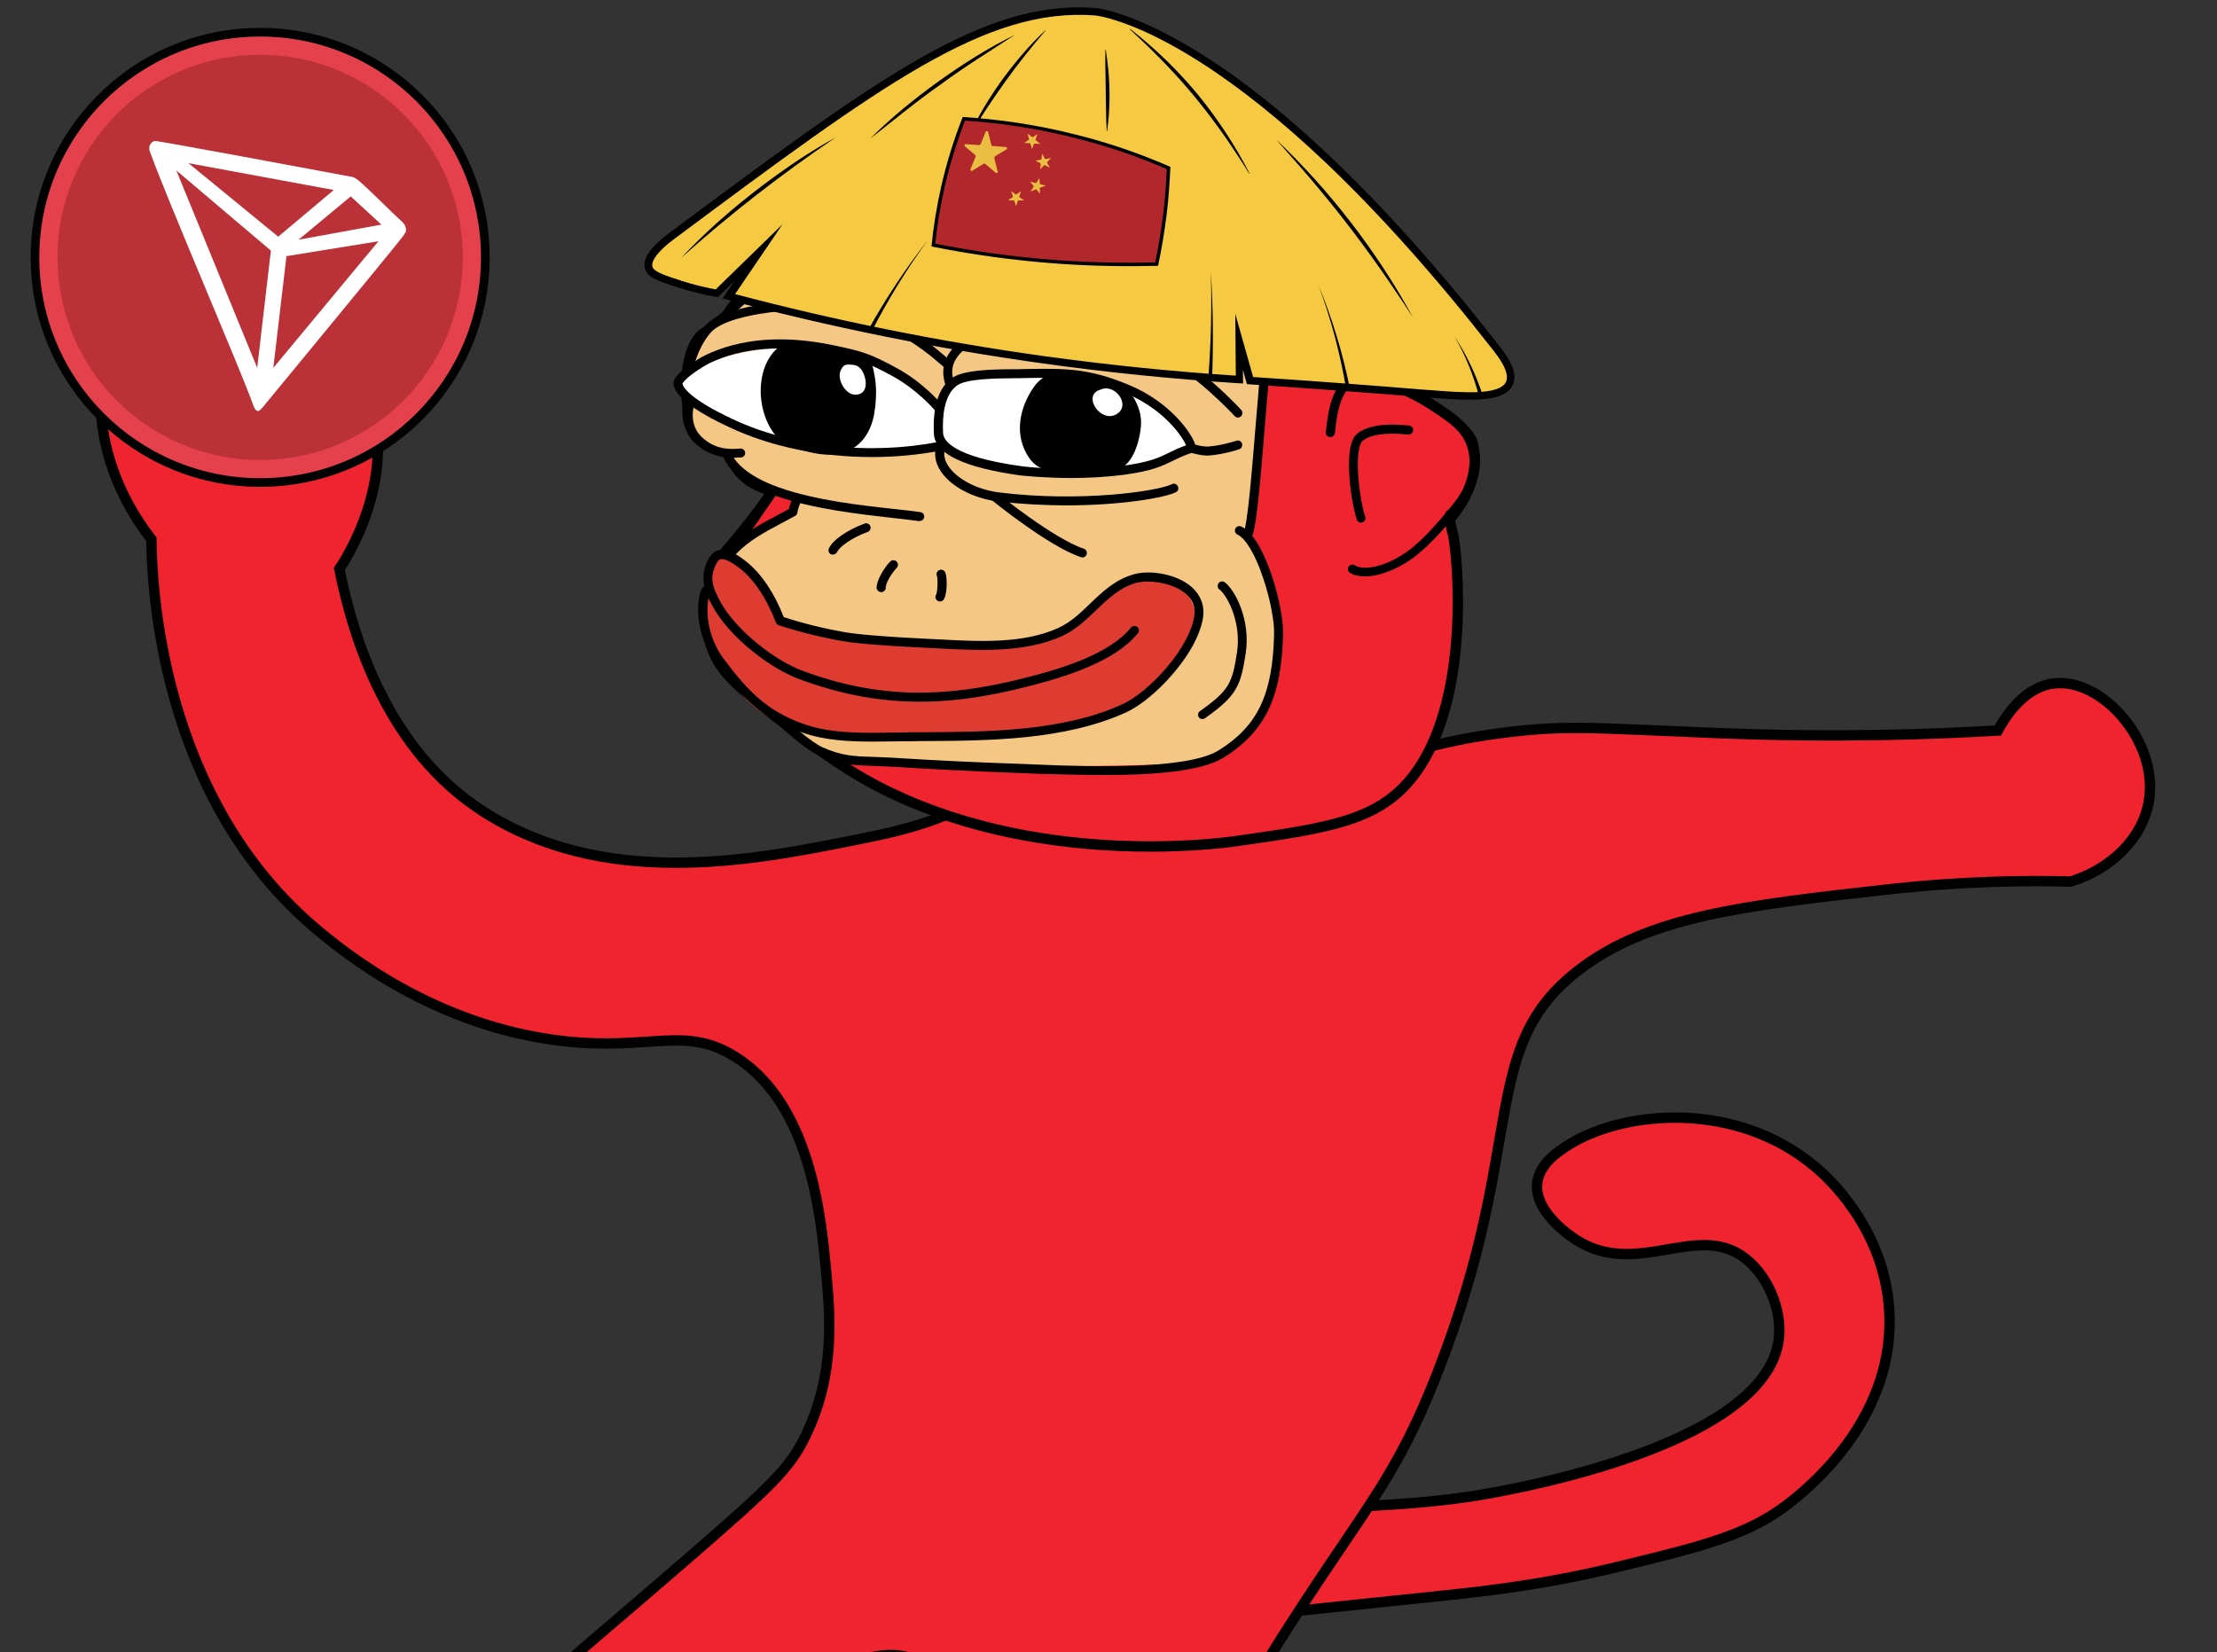 <?xml version="1.0" encoding="utf-8"?>
<!-- Generator: Adobe Illustrator 28.4.1, SVG Export Plug-In . SVG Version: 6.00 Build 0)  -->
<svg version="1.1" id="a" xmlns="http://www.w3.org/2000/svg" xmlns:xlink="http://www.w3.org/1999/xlink" x="0px" y="0px"
	 viewBox="0 0 1280 954" style="enable-background:new 0 0 1280 954;" xml:space="preserve">
<rect x="0" y="0" width="1280" height="954" fill="#333333" stroke="none"/>
<style type="text/css">
	.st0{fill:#EF242F;stroke:#000000;stroke-width:6;stroke-miterlimit:10;}
	.st1{fill:#EF242F;stroke:#020202;stroke-width:6;stroke-miterlimit:10;}
	.st2{fill:#F5C785;}
	.st3{fill:#FFFFFF;}
	.st4{fill:#DE3C31;}
	.st5{fill:#F5C941;}
	.st6{fill:#B2272C;stroke:#000000;stroke-width:2;stroke-miterlimit:10;}
	.st7{fill:#EABE42;}
	.st8{fill:#E5414D;stroke:#020202;stroke-width:5;stroke-miterlimit:10;}
	.st9{fill:#BA3138;}
</style>
<path class="st0" d="M676.5,868.4c24.2,1.8,58.4,3.3,99.4,1.7c15.8-0.6,44.5-1.8,72.3-5.9c10.9-1.6,171-26.7,178.8-91
	c2.1-17.5-6.9-38.3-21.4-48.1c-27.4-18.4-60.7,12.5-95.1-8.9c-2.3-1.4-24.9-15.9-23-33c1.2-11.5,12.8-18.8,18.5-22.4
	c32-19.8,96.8-25.7,142.6,13.4c6.1,5.2,38.9,34.3,42.1,81.6c4.2,61-44.2,101.1-54.8,109.8c-24.4,20.2-50.7,26.7-101.9,39.1
	c-45.2,11-79.6,14.4-110.2,17.6c-36.9,3.8-94.2,9.8-177.2,18.7"/>
<path class="st1" d="M81.6,175.2c-29.2,21.8-35.1,83.4,5.8,136.2c0.3,23.9,4,149.4,96.6,226.2c14.2,11.7,66.4,55,141.1,63.5
	c50.4,5.7,70.1-9.1,99.1,8.9c43.9,27.2,49.9,93,52.8,124.5c2.3,24.8,5.4,59.1-12,94.7c-9,18.5-19.3,28.5-66.2,69.2
	c-81,70.2-89.8,74.4-95.3,90.3c-8.7,25.3-4.3,66.4,56.3,135.2c2.8,37.9,8.3,57.4,16.5,58.6c10.3,1.5,24.8-25.5,43.6-81.2
	c-4-3.1-37.7-29.7-33.1-61.6c3-21,21.1-32.1,57.1-54.1c28.3-17.3,64.5-39.5,87.2-25.6c4.7,2.9,10.6,8.4,15,21
	c20.2,57.6-13.5,195.2-19.5,219.5c-38.6,31.8-55.6,51.9-51.1,60.1c5.3,9.7,40.4,3.2,105.2-19.5c45.7-99.7,88.9-178,120.3-231.5
	c79.6-135.9,98.6-139.3,129.3-218c51.7-132.4,22.8-186.5,81.2-231.5c40.4-31.1,95.7-37.3,178.9-46.6c43.4-4.8,79.8-5.2,105.2-4.5
	c23.6-7.4,41.6-25.2,45.1-46.6c5.7-34.6-27.8-71.8-55.6-67.7c-17.9,2.6-28.7,21.6-31.6,27.1c-35.9,2.1-91.8,4.3-160.9,1.5
	c-53.7-2.1-76.8-3.9-101.1-2.5c-6.1,0.4-14.3,1.1-25.2,2.5c-74.2,9.7-86.8,32.4-123.7,25.8c-24-4.3-21-14.3-53.6-21.2
	c-12.3-2.6-37.1-7.5-64.9,0c-28.1,7.5-32.6,20.5-64.9,36.7c-24,12-43.4,16-67.6,20.8c-59,11.9-143.6,27.7-213-17.1
	c-54.2-35-74.4-98.5-82.7-139.8c1.7-2.4,38.7-56.8,13.5-108.3c-11.9-24.3-32-36.3-38.1-39.8C146.4,166,105.7,157.2,81.6,175.2z"/>
<g>
	<g>
		<path class="st0" d="M814.4,450c-20,24.2-48.4,28.2-101,35.7c-11.4,1.6-116.9,15.3-207.2-32c-22.1-11.6-38.2-24.2-60.4-41.5
			c-25.8-20.1-30.5-27.7-33.9-35.7c-9.5-22.7-0.6-49.3,7.4-58.5c11.2-12.9,23.7-29.4,26.8-34.8c0,0-12.6-1.6-20.6-12.4
			c-8-10.9,0.5-10.4-11.7-14.5c-20.4-6.9-15.8-14.9-17.2-24.9c-1.4-9.9,0-32.9,10-39.2c2.7-1.7,5.1-4.2,5.1-4.2
			c4.1-3.2,4.6-3.1,6.5-4.9c3.3-3,2.8-4.1,6.1-7.5c1.8-1.9,2.8-2.2,4.5-3.4c1.2-0.9,2-1.6,2.4-2c9.4-8.7,22.3-12.3,22.3-12.3
			c2.9-0.8,7.1-1.7,12.4-1.8c2.4-4.4,25.2-44.7,56.2-55.8c5-1.8,14.6-4.9,27.1-3.8c6.1,0.5,12.7,2.7,22,7.6
			c21.5,11.4,39.1,30.8,39.1,30.8s20.8-24.5,52.2-31.3c31.4-6.8,56.7,18.1,71.6,32.8c22.1,21.9,34,46.4,39,57.9
			c3.9,8.8,6.5,16.5,8.2,22.2c1.2,0.2,2.8,0.4,4.8,0.8c20,3.7,33.9,12.2,37.9,14.7c13.8,8.8,22.2,14.2,25.8,24.6
			c6.5,19-8.7,38.1-10.9,40.9c0,0-0.7-0.7-1.3-0.5c-1.7,0.7,1,10.4,1.3,11.6C841.4,319.3,850.3,406.6,814.4,450z"/>
	</g>
	<g>
		<path d="M420.7,321c0.7,0,1.4-0.3,1.9-0.8c7-7.6,17.5-21.6,25.3-35.5c0.7-1.3,0.2-2.8-1-3.5c-1.3-0.7-2.8-0.2-3.5,1
			c-7.6,13.6-17.8,27.2-24.6,34.6c-1,1.1-0.9,2.7,0.2,3.7C419.4,320.8,420,321,420.7,321z"/>
	</g>
	<g>
		<g>
			<path class="st2" d="M730.8,199.4l-10.6,108c0,0,25.2,33.4,15.7,76.7c-9.5,43.3-28.1,53.3-47.8,56.1
				c-19.7,2.8-202.2,5.3-221.4-8.8c-19.2-14.2-12.2-13.4-12.2-13.4S395.5,366.1,421,320l37.8-26.9l-0.5-7.1c0,0-27.8,0.8-37.3-26.5
				c0,0-23.6,3.6-21.3-25.3c1.2-15.7-2.4-23.7,1.4-32c2.8-6,6.7-10.1,9.5-12.5c4.5-3.6,11.6-9.2,20.3-16.3
				c7.7-6.3,9.9-7.9,13.3-10.2c4.9-3.3,12.8-6,28.8-6.4c34.4-0.9,77.9-2.4,109.8,13.6C582.7,170.3,674.8,129.6,730.8,199.4z"/>
		</g>
		<g>
			<path class="st3" d="M542.8,233.7c0,0-29.2-31.2-71.3-33.2c-42.1-2-75.8,11.4-79.2,18.4c-3.4,7,3.3,11.1,11,17.2
				c7.7,6.1,67.2,33.5,137.9,23l3.6-2.9c0,0,17.6,18.7,69.1,16.8c51.5-1.9,71.3-14.7,71.3-14.7s-11.3-39.5-64-41.4
				c-52.7-1.9-60.1-0.9-66.9,2C547.5,221.7,542.8,233.7,542.8,233.7z"/>
		</g>
		<g>
			<path class="st4" d="M448.4,357.6c0,0,29.6,14,81.5,12.9c51.9-1.1,59,12.3,89.7-11.5c30.7-23.8,47-36.2,62.6-19.9
				c4.1,4.3,6.7,9,7.7,13.8c2.8,13.1-9.1,30.3-21.2,41.3c-24.6,22.3-56.5,25.5-119.4,31.1c-24,2.1-35.4,1.9-41.4,1.6
				c-27.2-1.1-56.2-3-76.5-22.5c-5.4-5.2-7.6-10.7-12.1-16.2c-12.5-15.3-17.5-30.7-12.9-41.5c4.6-10.8,3.7-27.9,10.4-27.6
				C423.4,319.4,442.6,333.3,448.4,357.6z"/>
		</g>
		<g>
			<path d="M503.7,428.2c3.7,0,7.3-0.1,10.8-0.1c2.5,0,4.9-0.1,7.3-0.1c3.4,0,6.8,0,10.3-0.1c38.6-0.2,82.4-0.4,117.9-16.5
				c8.5-3.9,18.8-12.4,27.6-22.8c13-15.4,16.2-26.7,17-32.1c1-6.7-1.3-12.7-6.4-17.4c-8.6-7.7-23.8-10-32.8-7.7
				c-11.1,2.8-18.7,10.1-26.1,17.2c-5.8,5.6-11.3,10.8-18.3,14c-20.2,9.2-45.8,7.8-68.4,6.6c-2-0.1-4-0.2-6-0.3
				c-33.5-1.6-45-3.2-48.4-3.8c-12.1-2.1-24.1-5-35.7-8.8c-5.5-14.1-13-25.2-21.7-32.1c-4.8-3.8-11.9-8.6-17.4-6
				c-1.6,0.8-3,2.1-4,3.9c-3.4,6-3.8,11.4-2.7,16.4c-0.5,0.2-1,0.6-1.4,1.3c-2.7,4.1-5.4,25,8.1,43.1c15.2,20.5,27.1,32.3,49.9,40.1
				C476,427.5,490.2,428.2,503.7,428.2z M662.9,335.8c7.4,0,16.5,2.4,21.9,7.2c3.9,3.4,5.5,7.7,4.7,12.8c-1.2,8.3-6.9,19-15.8,29.5
				c-8.2,9.7-18.1,17.9-25.8,21.4c-34.5,15.7-77.7,15.9-115.8,16.1c-3.5,0-6.9,0-10.3,0.1c-2.4,0-4.9,0.1-7.3,0.1
				c-16.8,0.3-34.2,0.5-49.4-4.6c-21.5-7.3-32.8-18.6-47.4-38.2c-10.2-13.8-9.8-28.9-8.7-34.9c0.8,1.7,1.6,3.3,2.5,4.9
				c10,18.2,33.7,36,49.9,41.9c22.3,8.3,43.6,12.5,65.3,13c20.4,0.5,41.4-2.3,66.2-8.6c22.9-5.8,50.9-14.6,64.1-30.9
				c0.9-1.1,0.7-2.7-0.4-3.6c-1.1-0.9-2.8-0.7-3.7,0.4c-12.2,15.1-39.2,23.5-61.4,29.1c-24.4,6.2-45,8.8-64.8,8.4
				c-21.1-0.5-41.9-4.6-63.6-12.7c-15.4-5.7-38-23-47.1-39.6c-4.9-8.9-6.6-14.8-2.1-22.7c0.5-0.9,1.1-1.5,1.7-1.8
				c1.2-0.6,4.3-0.6,11.8,5.3c8.2,6.5,15.3,17.3,20.6,31.1c0.3,0.7,0.9,1.3,1.6,1.5c12.3,4,24.9,7.1,37.6,9.3
				c7.3,1.3,25.2,2.7,49,3.8c2,0.1,3.9,0.2,6,0.3c23.2,1.2,49.5,2.6,70.9-7.1c7.9-3.6,13.9-9.4,19.8-15c7.2-6.9,14-13.4,23.7-15.9
				C658.5,336,660.6,335.8,662.9,335.8z M407.5,343.6C407.5,343.6,407.5,343.6,407.5,343.6C407.5,343.6,407.5,343.6,407.5,343.6z"/>
		</g>
		<g>
			<path d="M637.9,447.5c26.7,0,55.4-1.9,68.5-10c12.7-7.9,21.2-17.2,26.6-29.1c4.9-10.8,7.3-24.1,7.8-42.1
				c0.2-8.3-2.5-22.3-6.8-34.8c-3-8.7-9.2-23.8-17.4-27.5c-1.3-0.6-2.9,0-3.4,1.3c-0.6,1.3,0,2.8,1.3,3.4
				c4.6,2.1,10.1,11.2,14.6,24.5c4.1,11.9,6.7,25.2,6.5,33c-0.8,34.8-9.5,53-31.9,67c-18.7,11.6-76.2,9.4-103.8,8.3
				c-2.5-0.1-4.8-0.2-6.9-0.3c-31.7-1.1-50.3-2-79.4-3.8c-3.8-0.2-7.2-0.3-10.1-0.4c-10.6-0.3-17.7-0.6-28.8-5.6
				c-5.8-2.6-18.7-13.5-22.9-18.4c-0.9-1.1-2.6-1.2-3.7-0.3c-1.1,0.9-1.2,2.6-0.3,3.7c4.6,5.3,18,16.7,24.7,19.7
				c12.1,5.5,19.9,5.7,30.8,6.1c3.1,0.1,6.3,0.2,10,0.4c29.1,1.8,47.7,2.7,79.5,3.9c2,0.1,4.3,0.2,6.9,0.3
				C610.1,447,623.7,447.5,637.9,447.5z"/>
		</g>
		<g>
			<path d="M720.4,311.4c1,0,1.9-0.5,2.4-1.5c2.6-5.4,4.7-29.9,7.7-66.7c1.4-16.9,2.7-32.8,3.8-42.1c0.2-1.4-0.8-2.7-2.3-2.9
				c-1.4-0.2-2.7,0.8-2.9,2.2c-1.2,9.4-2.5,25.4-3.9,42.3c-2.2,26.7-4.8,59.9-7.2,64.8c-0.6,1.3-0.1,2.8,1.2,3.5
				C719.6,311.3,720,311.4,720.4,311.4z"/>
		</g>
		<g>
			<path d="M731.8,204.3c0.2,0,0.3,0,0.5-0.1c1.4-0.3,2.3-1.6,2-3c-1.8-8.8-27.1-28.8-28.2-29.6c-20.9-16.3-60.1-22.3-93.2-14.2
				c-22.8,5.6-39.2,17.2-46.2,32.7c-0.6,1.3,0,2.8,1.3,3.4c1.3,0.6,2.9,0,3.4-1.3c6.3-14,21.4-24.5,42.7-29.8
				c15.1-3.7,32.3-4.4,48.4-2.1c16.4,2.4,30.7,7.8,40.3,15.3c10.4,8.2,25.4,21.9,26.3,26.5C729.5,203.5,730.6,204.3,731.8,204.3z"/>
		</g>
		<g>
			<path d="M584,174.4c0.6,0,1.1-0.2,1.6-0.5c1.1-0.9,1.3-2.5,0.5-3.6c-2.5-3.2-17-7.8-25.4-10.2c-2.3-0.7-56.7-16.5-83.9-3.2
				c-1.3,0.6-1.8,2.2-1.2,3.5c0.6,1.3,2.2,1.8,3.5,1.2c25.3-12.4,79.6,3.4,80.1,3.5c9.7,2.8,21.2,6.8,22.8,8.4
				C582.5,174,583.2,174.4,584,174.4z M581.9,173.4C581.9,173.4,581.9,173.4,581.9,173.4C581.9,173.4,581.9,173.4,581.9,173.4z"/>
		</g>
		<g>
			<path d="M420.6,183.3c0.7,0,1.4-0.3,1.9-0.8c9.8-10.7,28.3-22.6,41.3-23.2c1.8-0.1,8.4,1.2,12.5,2.2c1.4,0.3,2.8-0.5,3.1-1.9
				c0.3-1.4-0.5-2.8-1.9-3.1c-1.8-0.4-10.8-2.5-13.9-2.3c-8.9,0.4-18.3,5.1-24.7,8.9c-7.6,4.5-15.1,10.5-20.2,16.1
				c-1,1.1-0.9,2.7,0.2,3.7C419.3,183.1,419.9,183.3,420.6,183.3z"/>
		</g>
		<g>
			<path d="M397.9,214.6c1.3,0,2.4-0.9,2.6-2.2c0-0.1,1.9-10.7,9.4-19.9c6.2-7.6,24.2-10.5,30.1-11.5l0.3,0
				c21.5-3.5,41.5-2,61.1,4.7c21.6,7.3,34.6,18.6,40.9,24c1.3,1.1,2.3,2,3.2,2.7c1.1,0.9,2.8,0.7,3.7-0.5c0.9-1.1,0.7-2.8-0.5-3.6
				c-0.7-0.6-1.7-1.4-2.9-2.5c-6.5-5.6-20-17.3-42.6-25c-20.5-7-41.3-8.6-63.6-4.9l-0.3,0c-7.1,1.2-25.8,4.2-33.3,13.3
				c-8.5,10.3-10.5,21.8-10.6,22.3c-0.2,1.4,0.7,2.7,2.1,3C397.6,214.6,397.7,214.6,397.9,214.6z"/>
		</g>
		<g>
			<path d="M503.4,263.9c13.2,0,26.4-1.2,39.1-3.6c1.4-0.3,2.3-1.6,2.1-3c-0.3-1.4-1.6-2.3-3-2.1c-40.1,7.7-84.4,2.8-118.4-13.1
				c-25.4-11.9-28.8-18.6-29.2-20.6c0.2-0.4,1.1-2.2,6.6-6.2c3.6-2.6,7.4-4.8,8.6-5.4c19.4-9.4,43.3-11.2,71.1-5.4
				c16.4,3.4,20.1,4.6,34.7,12.5c14.4,7.8,24.1,19.2,24.2,19.3c0.9,1.1,2.6,1.3,3.7,0.3c1.1-0.9,1.3-2.5,0.3-3.6
				c-0.4-0.5-10.3-12.3-25.7-20.6c-15.1-8.2-19.3-9.5-36.1-13c-28.9-6.1-54-4.1-74.4,5.8c-1.8,0.8-6.2,3.5-10,6.3
				c-6,4.4-8.4,7.5-8.1,10.4c0.6,4.3,4.6,8.9,12.5,14.1c5.1,3.4,11.7,7,19.7,10.7C445.1,258,474.2,263.9,503.4,263.9z M394,221.5
				L394,221.5L394,221.5z"/>
		</g>
		<g>
			<path d="M423.2,264.3c1.5,0,3.1-0.1,4.7-0.2c1.4-0.1,2.5-1.4,2.3-2.8c-0.1-1.4-1.4-2.5-2.9-2.3c-9.6,1-16.7-1.3-22.5-7
				c-7.4-7.4-4.2-17.7-3.9-18.5c0-0.1,0.1-0.2,0.1-0.3c0.4-1.2-0.2-2.5-1.4-3.1c-1.1-0.6-2.5-0.2-3.3,0.8c-0.1,0.1-0.2,0.4-0.4,0.8
				l0,0c0,0.1,0,0.2-0.1,0.2c-1.2,3.5-3.5,15.1,5.1,23.7C407.3,261.4,414.3,264.3,423.2,264.3z"/>
		</g>
		<g>
			<path d="M531,300.8c1.3,0,2.4-0.9,2.6-2.2c0.2-1.4-0.8-2.7-2.2-2.9c-4-0.6-9.1-1.2-15.1-1.8c-19.2-2.1-45.5-5-66.4-12.4
				c-21.3-7.5-26.3-16.9-27.3-19.1c0-0.5-0.1-1-0.3-1.5c-0.8-1.4-2.1-1.6-3-1.4c-1.2,0.3-2,1.3-2,2.5c-0.1,2.6,4.9,15.2,30.9,24.4
				c21.6,7.6,48.2,10.5,67.6,12.7c5.9,0.7,11,1.2,14.9,1.8C530.7,300.8,530.8,300.8,531,300.8z"/>
		</g>
		<g>
			<path d="M423.1,320.7c0.7,0,1.4-0.3,1.9-0.8c7.1-7.7,16.8-12.8,26.2-17.8c2.6-1.4,5.3-2.8,7.8-4.2c0,0,0.1,0,0.1,0
				c1-0.6,1.2-1.5,1.3-2.1c0.2-1,0.8-4,2-5.8c0.8-1.2,0.5-2.8-0.7-3.6c-1.2-0.8-2.8-0.5-3.6,0.7c-1.4,2.1-2.1,4.7-2.6,6.8
				c-2.2,1.2-4.4,2.4-6.7,3.6c-9.8,5.2-20,10.5-27.6,18.9c-1,1.1-0.9,2.7,0.2,3.7C421.8,320.5,422.4,320.7,423.1,320.7z"/>
		</g>
		<g>
			<path d="M618.6,276c9.2,0,19.6-0.5,29.8-1.8c16.7-2.2,22.5-5.1,28.7-8.1c3-1.5,6.1-3,10.8-4.6c0.3,0.1,0.8,0.2,1.2,0.3
				c2.3,0.6,5.8,1.4,9,1.2c8.2-0.6,17-3.4,17.3-3.6c1.4-0.4,2.1-1.9,1.7-3.3c-0.5-1.4-1.9-2.1-3.3-1.6c-0.1,0-8.5,2.8-16.1,3.3
				c-2.4,0.2-5.4-0.5-7.4-1c-0.1,0-0.1,0-0.2,0c-1.9-6.4-14.2-24.5-38.2-34.5c-23.7-9.9-37-9.6-61.2-9.2l-3,0.1c-1.1,0-2.3,0-3.5,0
				c-11.9,0.1-28.2,0.3-34.9,5.3c-7.4,5.5-10.9,16.5-10.1,32c0.6,11.5,17.4,19.5,49.9,24C593.9,275,605,276,618.6,276z M684.8,257.1
				c-4.2,1.5-7.2,3-9.9,4.3c-6.1,3-11.3,5.5-27.1,7.6c-24.7,3.3-50.1,1.2-57.9,0.2c-40.4-5.5-45.2-15.2-45.4-19.1
				c-0.5-9.5,0.5-22,8-27.5c5.3-3.9,21.9-4.1,31.8-4.2c1.2,0,2.4,0,3.5,0l3.1-0.1c24.2-0.4,36.4-0.7,59.1,8.8
				c13.1,5.4,21.8,13.1,26.8,18.6C681.4,250.7,683.9,255,684.8,257.1z M688.4,261.4C688.4,261.4,688.4,261.4,688.4,261.4
				C688.4,261.4,688.4,261.4,688.4,261.4z M686.5,256.3C686.5,256.3,686.5,256.3,686.5,256.3C686.5,256.3,686.5,256.3,686.5,256.3z
				 M686.5,256.3C686.5,256.3,686.5,256.3,686.5,256.3C686.5,256.3,686.5,256.3,686.5,256.3z M686.5,256.3
				C686.5,256.3,686.5,256.3,686.5,256.3C686.5,256.3,686.5,256.3,686.5,256.3z M686.5,256.3C686.5,256.3,686.5,256.3,686.5,256.3
				C686.5,256.3,686.5,256.3,686.5,256.3z M686.5,256.3C686.5,256.3,686.5,256.3,686.5,256.3C686.5,256.3,686.5,256.3,686.5,256.3z"
				/>
		</g>
		<g>
			<path d="M615.8,291.8c31.8,0,57-4.5,63.1-7.6c1.3-0.6,1.8-2.2,1.1-3.5c-0.7-1.3-2.2-1.8-3.5-1.1c-7.9,4-52.7,10.6-99.8,4.7
				c-12.7-1.6-24.4-7.8-29.3-15.4c-2.2-3.4-2.8-6.8-1.7-10.1c0.4-1.4-0.3-2.8-1.7-3.3c-1.4-0.4-2.8,0.3-3.3,1.7
				c-1.6,4.7-0.8,9.8,2.2,14.5c5.7,9,18.7,16,33,17.8C589.9,291.1,603.4,291.8,615.8,291.8z"/>
		</g>
		<g>
			<path d="M624.9,321.9c1.1,0,2.1-0.7,2.5-1.8c0.4-1.4-0.3-2.8-1.7-3.3c-17.1-5.6-49.5-31.7-49.8-32c-1.1-0.9-2.8-0.7-3.7,0.4
				c-0.9,1.1-0.7,2.7,0.4,3.6c1.4,1.1,33.4,27,51.5,32.9C624.4,321.9,624.7,321.9,624.9,321.9z"/>
		</g>
		<g>
			<path d="M714.7,241.1c0.6,0,1.2-0.2,1.7-0.7c1.1-1,1.2-2.6,0.2-3.7c-0.9-1-23.4-25.7-48.9-38.5c-25.1-12.6-52.4-13.3-54.6-13.3
				c-2.4-0.2-33.5-2.7-49.8,6.3c-15.4,8.5-21.1,18-17.8,29.9c0.4,1.4,1.8,2.2,3.2,1.8c1.4-0.4,2.2-1.8,1.8-3.2
				c-1.8-6.7-1.5-14.8,15.3-24c15.2-8.4,46.6-5.7,46.9-5.7c0.1,0,0.1,0,0.2,0c0.3,0,27.8,0.5,52.4,12.8
				c24.7,12.4,47.2,37.1,47.4,37.3C713.3,240.8,714,241.1,714.7,241.1z"/>
		</g>
		<g>
			<path d="M480.9,320.2c1,0,1.9-0.5,2.4-1.5c1.5-3,8-8,17.7-11.6c1.3-0.5,2-2,1.5-3.3s-2-2-3.3-1.5c-10.2,3.8-18.3,9.4-20.6,14.3
				c-0.6,1.3-0.1,2.8,1.2,3.5C480.1,320.1,480.5,320.2,480.9,320.2z"/>
		</g>
		<g>
			<path d="M508.8,341.9C508.8,341.9,508.8,341.9,508.8,341.9c1.5,0,2.6-1.2,2.6-2.6c-0.1-2.8,3.7-8.7,6.3-11.4c1-1,1-2.7-0.1-3.7
				c-1-1-2.7-1-3.7,0.1c-1.6,1.6-3.5,4.2-4.9,6.7c-1.9,3.4-2.9,6.2-2.9,8.4C506.2,340.7,507.4,341.9,508.8,341.9z"/>
		</g>
		<g>
			<path d="M542.7,347.3c0.9,0,1.7-0.4,2.2-1.2c2-3.1,2.1-12.5,0.9-15.5c-0.5-1.3-2-2-3.4-1.5c-1.3,0.5-2,2-1.5,3.3
				c0.7,1.9,0.4,9.4-0.4,10.9c-0.8,1.2-0.4,2.8,0.8,3.6C541.8,347.1,542.3,347.3,542.7,347.3z"/>
		</g>
		<g>
			<path d="M498.7,207.9c1.6,0.2,2.8,5.6,3.1,6.8c1.6,7,1.6,12.8,0.9,20c-2.2,20.6-15.3,28.5-34.2,23.8c-5.4-1.4-12.7-2.9-16.8-7
				c-12.6-12.4-13.8-41.1,2.6-50.9c3.8-2.2,10.6,0.1,14.4,0.9c10.5,2.3,21.6,3,30.8,8.8"/>
		</g>
		<g>
			<path d="M478.3,262.5c5.9,0,11.1-1.5,15.3-4.4c6.6-4.6,10.6-12.4,11.7-23.1c0.9-8.1,0.6-14-0.9-20.9c-1.1-5.2-2.5-8.7-5.5-9
				c-0.8-0.1-1.6,0.2-2.1,0.7c-6.4-3.1-13.5-4.3-20.3-5.6c-2.5-0.4-5-0.9-7.4-1.4c-0.6-0.1-1.3-0.3-2.1-0.5
				c-4.3-1.1-10.2-2.6-14.3-0.1c-7.3,4.3-12,12.3-13.2,22.4c-1.5,12.2,2.6,25.4,10.1,32.8c4.4,4.3,11.4,6.1,16.9,7.4l1.2,0.3
				C471.4,262,475,262.5,478.3,262.5z M498.5,212.9c0.2,0.6,0.4,1.4,0.6,2.3c1.4,6.3,1.6,11.7,0.8,19.2c-1,9.1-4.1,15.6-9.4,19.2
				c-5.2,3.6-12.6,4.4-21.5,2.2l-1.2-0.3c-4.9-1.2-11.1-2.7-14.4-6c-6.4-6.3-9.8-17.6-8.5-28.2c1-8.4,4.8-14.9,10.6-18.4
				c2.2-1.3,7-0.1,10.2,0.7c0.8,0.2,1.5,0.4,2.2,0.5c2.5,0.6,5.1,1,7.6,1.5c8.1,1.5,15.7,2.8,22.3,7
				C498.1,212.7,498.3,212.8,498.5,212.9z"/>
		</g>
		<g>
			<path class="st3" d="M492.2,210.6c2.9,0.3,4.9,1.7,6.4,5.1c2,4.6,2.3,12-4.6,12.2c-5.7,0.2-10.7-8.4-8.8-13.6
				C487.1,209.8,488.7,210.5,492.2,210.6z"/>
		</g>
		<g>
			<path d="M648,225.7c-0.2,0.3,4.2,5,4.5,5.6c3,5.9,4.3,10.3,3.2,17c-4,24.3-16.4,24.3-37.7,22.4c-7.5-0.7-16.5-1-21.3-7.9
				c-8.4-12-5.4-26.8,2.2-37.7c1.9-2.7,4.9-5.8,8.4-6.2c8.9-0.9,18.2,0.2,27,1.3c3.1,0.4,6.4,4.2,9.4,4.5
				C644.9,224.9,648,225.7,648,225.7z"/>
			<path d="M630.8,274.3c5.2,0,9.8-0.6,13.7-2.3c7.5-3.3,11.9-10.7,13.9-23.1c1.2-7.5-0.3-12.6-3.5-18.7c-0.3-0.5-0.6-1-2.2-2.7
				c-0.7-0.8-1.8-2.1-2.2-2.6c0-0.1-0.1-0.2-0.1-0.2c-0.6-1.2-1.5-1.4-3.6-1.9c-0.6-0.1-2-0.4-2.8-0.5c-0.8-0.1-2.2-1-3.5-1.8
				c-1.8-1.2-3.8-2.4-5.9-2.7c-9.1-1.1-18.4-2.2-27.6-1.3c-5,0.5-8.7,4.8-10.4,7.4c-7.4,10.7-11.9,27-2.2,40.8
				c5.2,7.4,14.4,8.2,21.8,8.9c0.5,0,1.1,0.1,1.6,0.1C622.5,273.9,626.8,274.3,630.8,274.3z M650.1,232.7c2.7,5.3,3.9,9.2,2.9,15.2
				c-3.6,22-13.8,22-34.7,20.1c-0.5,0-1.1-0.1-1.6-0.1c-6.9-0.6-14-1.2-17.7-6.6c-8.1-11.5-4.1-25.4,2.2-34.6c2.1-3,4.4-4.8,6.5-5
				c8.6-0.9,17.7,0.2,26.4,1.2c0.9,0.1,2.4,1,3.6,1.9c1.8,1.2,3.7,2.4,5.8,2.7c0.6,0.1,1.9,0.3,2.8,0.5c0.2,0.2,0.3,0.4,0.5,0.6
				c0.6,0.7,1.3,1.5,1.9,2.3C649.2,231.6,649.9,232.4,650.1,232.7z M650,232.6C650,232.6,650.1,232.6,650,232.6
				C650.1,232.6,650,232.6,650,232.6z M650.3,227.2C650.3,227.2,650.3,227.2,650.3,227.2C650.3,227.2,650.3,227.2,650.3,227.2z
				 M650.4,227.1C650.4,227.1,650.4,227.1,650.4,227.1C650.4,227.1,650.4,227.1,650.4,227.1z M650.7,226.4c-0.1,0.3-0.2,0.5-0.3,0.8
				c0,0,0,0,0,0C650.5,226.9,650.6,226.6,650.7,226.4z"/>
		</g>
		<g>
			<path class="st3" d="M636.1,224.7c8.1-2.9,16.9,9.4,8.6,14.4c-9.1,5.5-19.8-10.4-10-13.9"/>
		</g>
	</g>
	<g>
		<path d="M788.2,332.8c7.4,0,16.9-3.3,26-9.5c8.9-6,18.1-16.6,21.6-20.6l0.6-0.7c5.8-6.6,11.2-13.2,14.6-20.6
			c3.7-8.1,4.4-16.2,2.4-25.5c-1.2-5.6-7-12-17-19c-7.9-5.5-18-11.1-28.5-15.8c-5.8-2.6-11.2-4.6-15.5-5.9c-6.8-2-9-1.5-10.3-0.8
			c-13.7,7.7-15.3,22.9-16.6,35.1c-0.2,1.4,0.9,2.7,2.3,2.9c1.4,0.2,2.7-0.9,2.9-2.3c1.5-13.9,3.4-25.1,13.9-31
			c3.3-0.7,23.7,6.5,42.4,17.9c12.4,7.6,20.2,15,21.4,20.1c3.8,17.4-3.8,27.7-15.8,41.6l-0.7,0.8c-3.3,3.8-12.2,14.1-20.5,19.7
			c-12.9,8.7-24.5,10.2-29.2,7.2c-1.2-0.8-2.8-0.4-3.6,0.8c-0.8,1.2-0.4,2.8,0.8,3.6C781.6,332.1,784.7,332.8,788.2,332.8z"/>
	</g>
	<g>
		<path d="M785.8,301.8c0.3,0,0.6-0.1,0.9-0.2c1.3-0.5,2-2,1.5-3.3c-1.4-3.7-3.3-13.7-4-23.4c-0.9-12.8,0.7-19,2.6-20.4
			c4.6-3.7,13.6-4.9,26.2-3.6c1.4,0.2,2.7-0.9,2.9-2.3c0.2-1.4-0.9-2.7-2.3-2.9c-14.2-1.5-24.2,0.1-30,4.7
			c-3.9,3.2-5.4,11.5-4.5,24.8c0.7,10.3,2.8,20.7,4.3,24.8C783.7,301.2,784.7,301.8,785.8,301.8z"/>
	</g>
	<g>
		<path d="M694.2,415.2c0.5,0,1.1-0.2,1.5-0.5c18.2-12.9,20.6-18.3,23.5-37.4c3-19.4-6.2-36.8-12.1-41.1c-1.2-0.8-2.8-0.6-3.6,0.6
			c-0.8,1.2-0.6,2.8,0.6,3.6c3.9,2.8,12.8,18.2,10.1,36.2c-2.7,17.9-4.6,22.1-21.4,34c-1.2,0.8-1.4,2.5-0.6,3.6
			C692.6,414.8,693.4,415.2,694.2,415.2z"/>
	</g>
	<g>
		<g>
			<g>
				<path class="st5" d="M864.4,201.7C717.7,13.1,632.3,6.7,632.3,6.7c-63.7-4.8-124,40-244.4,129.5c-4.4,3.3-15.1,11.8-13.2,18.2
					c1.2,4.1,6.9,6,18.4,9.6c8.6,2.7,15.9,4.3,20.8,5.1c8-7.8,16.1-15.6,24.1-23.4c-5.7,8.4-11.4,16.8-17.1,25.1
					c54,14.3,114.4,27.2,180.7,36.5c40,5.6,78.1,9.3,114.1,11.6c-0.1-7.3-0.1-14.5-0.2-21.8c2.1,7.5,4.2,14.9,6.3,22.4
					c44.8,3,79.3,5.7,102.7,7.6c19.6,1.6,42.5,3.6,46.9-5.9C874.4,215.1,867.9,206.3,864.4,201.7z"/>
			</g>
			<g>
				<path d="M848.5,230.8c12,0,21.8-1.8,24.9-8.5c3.3-7-2.6-15.9-7.3-21.9c-33.5-43.1-66.6-80.2-98.4-110.3
					c-25.4-24.1-50.1-43.8-73.3-58.4c-38.4-24.3-60-26.9-62.1-27.1l0,0c-64.6-4.8-125.2,40.2-245.9,129.9c-10.9,8.1-15.6,15-14,20.6
					c1.5,5.3,8,7.3,19.8,11.1c6.9,2.2,14,4,21.1,5.2l1.1,0.2l9.6-9.3l-6.8,10l2.9,0.8c59.4,15.8,120.2,28.1,181,36.6
					c37.8,5.3,76.2,9.2,114.3,11.6l2.3,0.1l-0.1-7.9l2.3,8.3l1.5,0.1c35.8,2.4,70.4,5,102.7,7.6l0.6,0
					C833,230.2,841.2,230.8,848.5,230.8z M864.4,201.7l-1.7,1.3c2.3,3,9.3,12,6.8,17.5c-3.7,8-26.1,6.2-44.2,4.7l-0.6,0
					c-31.9-2.6-65.9-5.2-101.2-7.5l-10.3-36.5l0.3,35.7c-37.2-2.4-74.7-6.3-111.6-11.4c-59.6-8.3-119.3-20.3-177.5-35.7l27.4-40.3
					l-38.6,37.6c-6.5-1.2-13.1-2.8-19.5-4.9c-10.6-3.4-16.1-5.3-17-8.2c-1-3.4,3.6-9.4,12.4-15.9C509,48.9,569.1,4.2,632.1,8.9
					c0.2,0,5.5,0.5,15.5,4c9.3,3.2,24.7,9.8,45.1,22.8c22.9,14.6,47.3,34.1,72.5,58c31.5,29.9,64.3,66.7,97.6,109.4L864.4,201.7z"/>
			</g>
		</g>
		<g>
			<path d="M736.9,80.7c8.9,10,18,20.3,26.5,30.6c15.5,18.7,29.9,38.2,43.4,58.4c2.2,3.2,4.6,6.8,6.7,10.1c0,0,2.2,3.4,2.2,3.4
				C795.5,145.9,767.8,109.9,736.9,80.7L736.9,80.7z"/>
		</g>
		<g>
			<path d="M652.3,16.9c11.6,10.7,22.9,21.9,33.2,33.9c9.5,11.1,18.4,22.9,26.5,35.1c1.8,2.7,3.8,5.8,5.6,8.5
				c0.9,1.4,2.7,4.4,3.6,5.8c0,0,0.2-0.1,0.2-0.1c-8.3-16.2-18.3-31.4-29.8-45.5c-11.6-14-24.7-26.7-39.1-37.9
				C652.5,16.7,652.3,16.9,652.3,16.9L652.3,16.9z"/>
		</g>
		<g>
			<path d="M603.6,17.5c-9.3,8.5-17.4,18.3-24.9,28.4c-7.3,10.3-14,21-19.2,32.5c0,0,0.2,0.1,0.2,0.1c6.4-10.7,13.4-21.2,20.7-31.4
				c7.3-10.2,15.1-20,23.3-29.5L603.6,17.5L603.6,17.5z"/>
		</g>
		<g>
			<path d="M638.2,28.7c-0.2,6.9,0.2,16.6,0.2,23.5c0.2,7,0.1,16.6,0.6,23.5c0,0,0.2,0,0.2,0c1.6-11.7,1.8-23.6,0.7-35.4
				c-0.4-3.9-0.9-7.8-1.5-11.7C638.4,28.7,638.2,28.7,638.2,28.7L638.2,28.7z"/>
		</g>
		<g>
			<path d="M586,20.1c-15.4,7.5-30,16.8-44,26.8C528,57,514.6,67.8,502.5,80c13.1-10.2,26.7-21.6,40.7-31.3
				C556.9,38.5,572.1,29.2,586,20.1L586,20.1z"/>
		</g>
		<g>
			<path d="M535.8,138.5c-12.7,16.2-24.2,33.5-34.3,51.6l1.9,1C512.8,172.8,523.6,155.2,535.8,138.5
				C535.8,138.5,523.6,155.2,535.8,138.5z"/>
		</g>
		<g>
			<path d="M761.3,164.9c7.2,19.3,12.5,39.3,15.9,59.6l2.1-0.4C775.2,203.8,769.2,183.9,761.3,164.9
				C761.3,164.9,769.2,183.9,761.3,164.9z"/>
		</g>
		<g>
			<path d="M839.9,194.4c6.2,10.8,10.9,22.4,14,34.3l2.1-0.6C852.1,216.2,846.7,204.8,839.9,194.4
				C839.9,194.4,846.7,204.8,839.9,194.4z"/>
		</g>
		<g>
			<path d="M699.1,157.1c0.6,20.6,0.1,41.2-1.5,61.7l2.2,0.1C700.6,198.3,700.4,177.7,699.1,157.1
				C699.1,157.1,700.4,177.7,699.1,157.1z"/>
		</g>
		<g>
			<path d="M482.4,79.4c-12.4,6.8-24.3,14.6-35.7,22.9c-17.1,12.5-33.5,26.1-48.3,41.3c0,0-2.5,2.5-2.5,2.5l-2.4,2.6
				C421.1,123.9,451.7,100.2,482.4,79.4L482.4,79.4z"/>
		</g>
	</g>
</g>
<g>
	<path class="st6" d="M556.5,68.6c-4.3,11-8.6,24-12,38.8c-2.8,12.4-4.6,23.8-5.6,34.1c21.5,4.3,45.9,7.9,72.8,9.8
		c20.1,1.4,38.9,1.6,56.1,1.2c1.8-8.6,3.4-18,4.7-28.2c1.2-9.7,1.8-18.8,2.2-27.3c-14.7-6.4-32.3-12.9-52.6-18
		C597.3,72.6,575,69.8,556.5,68.6z"/>
	<g>
		<path class="st7" d="M574.1,91.4L576,99c0.2,0.7-0.6,1.2-1.2,0.7l-6-5.1c-0.2-0.2-0.6-0.2-0.8-0.1l-6.7,4.1
			c-0.6,0.4-1.3-0.2-1-0.9l3-7.3c0.1-0.3,0-0.6-0.2-0.8l-6-5.1c-0.5-0.5-0.2-1.3,0.5-1.3l7.8,0.6c0.3,0,0.6-0.2,0.7-0.4l3-7.3
			c0.3-0.6,1.2-0.6,1.4,0.1l1.9,7.6c0.1,0.3,0.3,0.5,0.6,0.5l7.8,0.6c0.7,0.1,0.9,1,0.3,1.3l-6.7,4.1
			C574.2,90.7,574.1,91.1,574.1,91.4L574.1,91.4z"/>
		<path class="st7" d="M600.6,83.1l-3.2-0.2c-0.2,0-0.4,0.1-0.5,0.3l-1.1,2.9l-0.8-3c-0.1-0.2-0.3-0.4-0.5-0.4l-3.2-0.2l2.6-1.7
			c0.2-0.1,0.3-0.4,0.2-0.6l-0.8-3.1l2.5,2c0.2,0.1,0.4,0.2,0.6,0l2.6-1.7l-1.1,3c-0.1,0.2,0,0.5,0.2,0.6L600.6,83.1L600.6,83.1z"/>
		<path class="st7" d="M606.2,96.8l-2.9-1.4c-0.2-0.1-0.4-0.1-0.6,0.1l-2.2,2.3l0.4-3.1c0-0.2-0.1-0.4-0.3-0.5l-2.8-1.4l3.1-0.6
			c0.2,0,0.4-0.2,0.4-0.4l0.4-3.1l1.5,2.8c0.1,0.2,0.3,0.3,0.6,0.3l3.1-0.6l-2.2,2.3c-0.2,0.2-0.2,0.4-0.1,0.6L606.2,96.8
			L606.2,96.8z"/>
		<path class="st7" d="M600.6,108.3c-0.2,0.1-0.3,0.3-0.3,0.5l0.2,3.1l-2-2.4c-0.1-0.2-0.4-0.2-0.6-0.1l-2.9,1.2l1.7-2.7
			c0.1-0.2,0.1-0.4,0-0.6l-2-2.4l3.1,0.8c0.2,0.1,0.5,0,0.6-0.2l1.7-2.7l0.2,3.1c0,0.2,0.2,0.4,0.4,0.5l3.1,0.8L600.6,108.3
			L600.6,108.3z"/>
		<path class="st7" d="M591.3,115.7l-3.2,0c-0.2,0-0.4,0.1-0.5,0.4l-1,3l-0.9-3c-0.1-0.2-0.3-0.4-0.5-0.4l-3.2,0l2.6-1.8
			c0.2-0.1,0.3-0.4,0.2-0.6l-1-3l2.5,1.9c0.2,0.1,0.4,0.1,0.6,0l2.6-1.8l-1,3c-0.1,0.2,0,0.5,0.2,0.6L591.3,115.7L591.3,115.7z"/>
	</g>
</g>
<g>
	<circle class="st8" cx="150.2" cy="148.6" r="130"/>
	<circle class="st9" cx="150.2" cy="148.6" r="117"/>
	<g id="b">
		<path class="st3" d="M232.5,128.4c-7.3-6.7-17.4-17.1-25.7-24.4l-0.5-0.3c-0.8-0.6-1.7-1.2-2.7-1.5l0,0
			c-19.9-3.7-112.3-21-114.1-20.8c-0.5,0-1,0.3-1.4,0.5l-0.5,0.4c-0.6,0.6-1,1.3-1.3,2v0.3c-0.1,0-0.1,2-0.1,2
			c10.4,29,51.5,123.9,59.6,146.2c0.5,1.5,1.4,4.4,3.1,4.5h0.4c0.9,0,4.9-5.2,4.9-5.2s70.6-85.6,77.7-94.7c0.9-1.1,1.7-2.3,2.4-3.6
			c0.4-2-0.4-4.1-1.9-5.5l0,0L232.5,128.4z M172.4,138.4l30.1-25l17.7,16.3L172.4,138.4L172.4,138.4z M160.7,136.7l-51.9-42.5
			l83.9,15.5l-32.1,27l0,0H160.7z M165.4,147.9l53.1-8.6l-60.7,73.1L165.4,147.9L165.4,147.9z M101.8,98.4l54.6,46.3l-7.9,67.7
			L101.8,98.4z"/>
	</g>
</g>
</svg>
